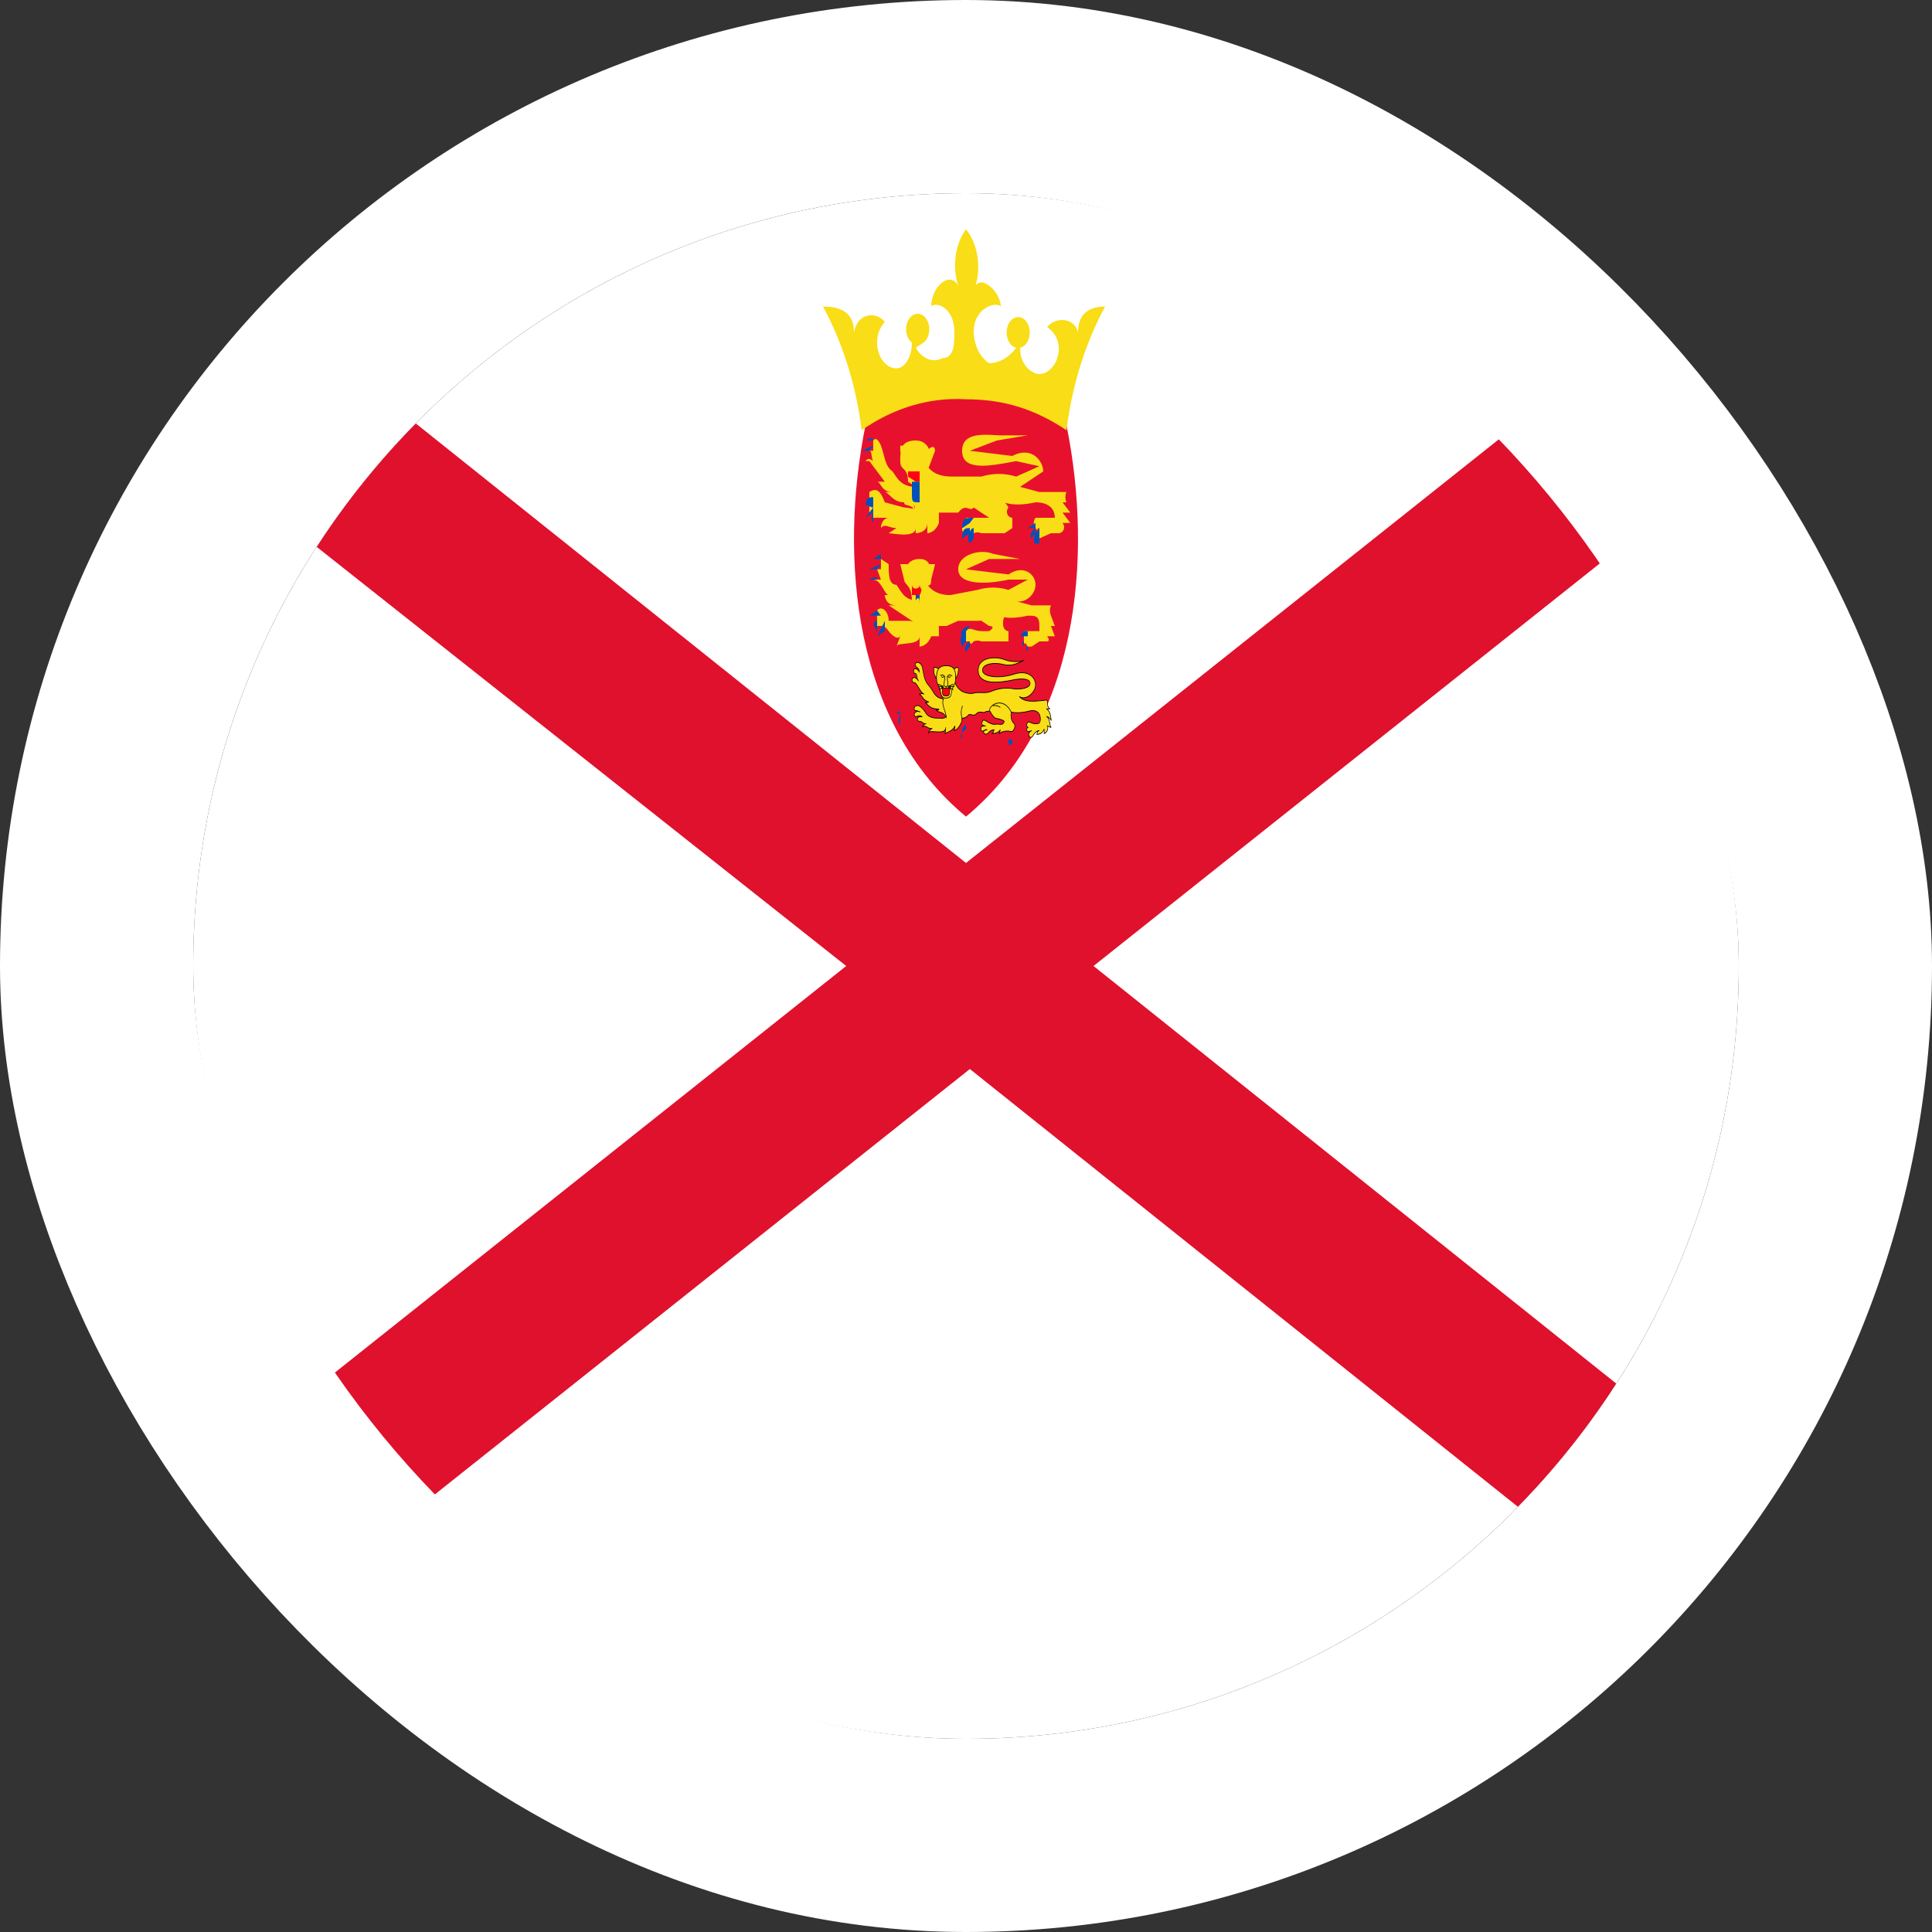 <svg width="40" height="40" viewBox="0 0 40 40" fill="none" xmlns="http://www.w3.org/2000/svg">
<rect x="0" y="0" width="40" height="40" fill="#333333" stroke="none"/>
<g clip-path="url(#clip0_90_25282)">
<path d="M4 4H36V36H4V4Z" fill="white"/>
<path fill-rule="evenodd" clip-rule="evenodd" d="M0 4V6.133L17.52 20L0.08 33.867V36H2.64L20.08 22.133L37.44 36H40V33.867L22.64 20L40.08 6.133V4H37.44L20 17.867L2.64 4H0.08H0Z" fill="#DF112D"/>
<path d="M22.08 8.8C22.64 11.573 22.32 14.987 20 16.907C17.68 14.987 17.36 11.573 17.92 8.8C18.48 8.16 20.96 7.733 22.08 8.8Z" fill="#E8112D"/>
<path d="M20 8.267C20.8 8.267 21.44 8.48 22.08 8.907C22.195 7.983 22.469 7.106 22.88 6.347C22.48 6.347 22.32 6.56 22.32 6.88C22.24 6.56 21.84 6.56 21.68 6.773C22.16 7.093 21.84 7.84 21.44 7.733C21.2 7.627 21.12 7.413 21.12 7.2C21.179 7.187 21.233 7.144 21.27 7.081C21.307 7.017 21.324 6.938 21.319 6.858C21.314 6.778 21.287 6.703 21.242 6.649C21.198 6.595 21.14 6.564 21.08 6.564C21.02 6.564 20.962 6.595 20.918 6.649C20.873 6.703 20.846 6.778 20.841 6.858C20.836 6.938 20.854 7.017 20.89 7.081C20.927 7.144 20.981 7.187 21.04 7.2C20.892 7.401 20.691 7.516 20.48 7.52C20.388 7.462 20.31 7.372 20.253 7.259C20.197 7.146 20.165 7.015 20.16 6.88C20.16 6.347 20.64 6.24 20.72 6.347C20.72 6.027 20.24 5.6 20.16 6.027C20.243 5.82 20.272 5.582 20.243 5.351C20.214 5.119 20.129 4.907 20 4.747C19.889 4.899 19.814 5.092 19.786 5.301C19.757 5.51 19.776 5.725 19.84 5.92C19.68 5.6 19.28 5.92 19.28 6.347C19.36 6.24 19.76 6.347 19.76 6.88C19.76 7.093 19.76 7.413 19.52 7.413C19.422 7.465 19.314 7.471 19.213 7.433C19.112 7.394 19.023 7.312 18.96 7.2L19.12 7.093C19.166 7.058 19.202 7.004 19.222 6.939C19.242 6.874 19.245 6.801 19.232 6.733C19.218 6.665 19.188 6.605 19.146 6.562C19.104 6.519 19.053 6.496 19 6.496C18.947 6.496 18.896 6.519 18.854 6.562C18.812 6.605 18.782 6.665 18.768 6.733C18.755 6.801 18.758 6.874 18.778 6.939C18.799 7.004 18.834 7.058 18.88 7.093C18.88 7.413 18.72 7.627 18.56 7.627C18.476 7.627 18.394 7.591 18.326 7.526C18.258 7.461 18.207 7.368 18.181 7.262C18.154 7.156 18.153 7.041 18.178 6.934C18.203 6.827 18.253 6.734 18.32 6.667C18.16 6.453 17.76 6.453 17.68 6.88C17.68 6.56 17.52 6.347 17.04 6.347C17.451 7.106 17.725 7.983 17.84 8.907C18.505 8.442 19.25 8.221 20 8.267V8.267Z" fill="#F9DD16"/>
<path d="M21.839 11.04H21.679H21.919C21.999 11.04 22.079 10.933 21.999 10.827H22.159L21.999 10.613H22.159L21.999 10.4H22.079C22.065 10.368 22.058 10.331 22.058 10.293C22.058 10.256 22.065 10.219 22.079 10.187H21.519L21.119 10.08L21.599 9.76C21.599 9.547 21.359 9.227 20.959 9.44L20.079 9.333L20.639 9.12L21.279 9.013H20.719C20.479 9.013 19.919 8.907 19.919 9.333C19.919 9.76 20.479 9.653 21.039 9.547L21.519 9.653L21.039 9.867C20.802 9.794 20.556 9.794 20.319 9.867H19.759C19.599 9.867 19.359 9.867 19.199 9.653C19.199 9.653 18.879 9.867 18.879 10.08V10.4C19.039 10.613 18.879 10.507 18.719 10.507L18.319 10.4C18.239 10.187 18.159 10.08 17.999 10.187V10.4H18.159C18.135 10.381 18.107 10.371 18.079 10.371C18.051 10.371 18.024 10.381 17.999 10.4V10.613H18.239H18.079V10.72H18.399C18.357 10.72 18.316 10.742 18.286 10.783C18.256 10.822 18.239 10.877 18.239 10.933C18.319 10.827 18.399 10.933 18.559 10.933L18.399 11.04C18.479 11.04 18.959 11.147 18.959 10.933V11.04C18.959 11.04 19.199 11.04 19.199 10.827V11.04C19.199 11.04 19.359 11.04 19.439 10.827V10.613H19.839C19.999 10.4 20.079 10.613 20.159 10.507H20.319C20.399 10.507 20.479 10.507 20.559 10.293C20.719 10.4 20.959 10.507 21.439 10.4C21.679 10.4 21.839 10.507 21.839 10.72H21.439C21.439 10.72 21.359 10.827 21.439 10.933C21.519 11.04 21.439 10.933 21.519 10.933C21.519 10.933 21.439 11.04 21.519 11.147L21.759 11.04H21.839ZM18.639 9.227V9.333L18.719 9.547L18.799 9.227H18.639Z" fill="#F9DD16"/>
<path d="M19.199 9.333C19.279 9.227 19.359 9.227 19.359 9.333L19.279 9.547L19.199 9.227V9.333Z" fill="#F9DD16"/>
<path d="M18.959 9.12C19.199 9.12 19.279 9.333 19.279 9.547L19.119 9.973L18.959 10.08L18.799 9.973C18.799 9.653 18.639 9.76 18.639 9.547C18.639 9.333 18.639 9.12 18.959 9.12V9.12Z" fill="#F9DD16"/>
<path d="M18.319 9.973H18.159C18.239 9.973 18.239 10.187 18.479 10.187H18.319C18.399 10.187 18.479 10.4 18.719 10.4C18.799 10.4 18.719 10.4 18.719 10.4C18.719 10.507 18.879 10.4 18.959 10.613C18.959 10.507 18.799 10.293 18.959 10.08C18.639 10.08 18.559 9.867 18.479 9.76C18.319 9.653 18.319 9.44 18.239 9.227C18.239 9.227 18.159 9.013 18.079 9.12V9.333H17.999C18.079 9.333 17.999 9.547 18.159 9.653C18.079 9.547 17.999 9.44 17.919 9.547H17.999L18.319 9.973V9.973ZM20.399 11.04H20.799L20.959 10.933V10.72C20.879 10.72 20.799 10.613 20.879 10.507C20.639 10.08 20.159 10.293 20.159 10.507L20.479 10.72H20.559H19.999L20.079 10.827L19.919 10.933C19.919 11.147 20.079 10.933 20.079 10.933V11.04C20.079 11.04 20.079 11.147 20.159 11.04C20.211 11.016 20.267 11.016 20.319 11.04H20.399Z" fill="#F9DD16"/>
<path d="M18.96 9.973H19.04V9.76H18.8V9.867L18.96 9.973V9.973Z" fill="#FF0016"/>
<path d="M18.079 9.12C18.079 9.013 17.919 9.12 17.919 9.12H18.079ZM18.079 9.227L17.84 9.333H18L18.079 9.227ZM18.079 9.547H17.84H18H18.079ZM18.079 10.293C18 10.293 17.919 10.293 17.919 10.507C17.919 10.4 18 10.507 18.079 10.507V10.293ZM18.079 10.507L17.919 10.72L18.079 10.613V10.4V10.507ZM18.079 10.613C18.079 10.613 18 10.72 18.079 10.827V10.507V10.613ZM20.079 10.933C20 10.933 19.919 10.933 19.919 11.147L20.079 11.04V10.933V10.933ZM20.16 10.933C20.079 10.933 20 11.147 20.079 11.253L20.16 11.147V11.04V10.933ZM20.16 10.72C20 10.72 19.919 10.72 19.919 10.933L20.079 10.827L20.16 10.72ZM21.439 10.933C21.439 10.933 21.279 11.04 21.36 11.147L21.439 11.04V10.933V10.933ZM21.439 10.827L21.279 10.933H21.439V10.613V10.827ZM21.439 11.04C21.439 11.04 21.36 11.253 21.439 11.253H21.52V10.933L21.439 11.04ZM19.04 9.973V10.4C18.88 10.4 18.88 10.4 18.88 10.187V9.973H18.959H19.04Z" fill="#0051BA"/>
<path d="M21.519 13.28H21.679C21.679 13.28 21.759 13.28 21.679 13.173H21.839L21.759 12.96H21.839L21.759 12.747C21.745 12.714 21.738 12.677 21.738 12.64C21.738 12.603 21.745 12.566 21.759 12.533H21.359L20.959 12.427C21.199 12.533 21.439 12.32 21.439 12.107C21.439 11.893 21.199 11.68 20.879 11.893L19.999 11.787L20.479 11.573H21.119L20.559 11.467C20.319 11.36 19.839 11.467 19.839 11.787C19.839 12.107 20.399 12.107 20.879 12H21.279L20.879 12.213C20.669 12.149 20.45 12.149 20.239 12.213L19.679 12.32C19.599 12.32 19.359 12.32 19.199 12.107L18.879 12.427L18.959 12.853C19.039 12.96 18.959 12.853 18.799 12.853H18.399C18.399 12.64 18.239 12.533 18.159 12.64V12.747H18.319C18.295 12.728 18.267 12.718 18.239 12.718C18.211 12.718 18.184 12.728 18.159 12.747V12.96H18.319H18.239C18.399 12.96 18.399 13.173 18.479 13.067C18.453 13.058 18.425 13.058 18.399 13.067C18.399 13.067 18.559 13.28 18.639 13.173L18.559 13.387C18.559 13.28 19.039 13.387 19.039 13.173V13.387C19.039 13.387 19.199 13.387 19.279 13.173H19.439V12.96H19.599L19.839 12.853H20.239C20.319 12.853 20.399 12.853 20.479 12.64C20.639 12.747 20.799 12.853 21.279 12.747C21.439 12.747 21.519 12.747 21.519 12.96V13.067H21.199V13.28C21.199 13.387 21.279 13.28 21.359 13.28C21.279 13.28 21.199 13.28 21.279 13.387H21.359L21.519 13.28V13.28ZM18.799 11.68H18.639L18.719 12L18.799 11.68V11.68Z" fill="#F9DD16"/>
<path d="M19.2 11.68H19.36L19.279 12L19.2 11.68Z" fill="#F9DD16"/>
<path d="M19.039 11.573C19.279 11.573 19.279 11.787 19.279 12C19.279 12.213 19.199 12 19.119 12.32L18.959 12.427H18.879C18.879 12.107 18.719 12.107 18.719 12C18.719 11.893 18.719 11.573 19.039 11.573V11.573Z" fill="#F9DD16"/>
<path d="M18.399 12.32H18.319C18.319 12.32 18.319 12.533 18.559 12.533H18.399L18.719 12.747C18.879 12.747 18.719 12.747 18.719 12.747L19.039 12.96C19.039 12.747 18.879 12.64 18.959 12.427C18.719 12.427 18.639 12.213 18.559 12.107C18.399 12.107 18.399 11.893 18.399 11.68L18.239 11.573C18.239 11.573 18.159 11.573 18.239 11.573V11.787H18.159L18.239 12H18.079C18.239 12 18.319 12.32 18.399 12.32V12.32ZM20.319 13.28H20.239H20.879V13.067C20.799 13.067 20.719 12.96 20.799 12.747C20.559 12.427 20.159 12.64 20.159 12.747L20.479 12.96C20.479 12.96 20.639 12.96 20.479 13.067H20.319C20.159 13.067 20.079 12.96 19.999 13.067V13.28H20.079C20.079 13.28 20.079 13.387 20.159 13.28C20.211 13.256 20.267 13.256 20.319 13.28V13.28Z" fill="#F9DD16"/>
<path d="M19.04 12.427V12.32C19.04 12.32 19.12 12.213 19.04 12.107C19.12 12.213 19.04 12.213 19.04 12.107C19.04 12.213 18.88 12.213 18.88 12.107V12.32H19.04V12.427Z" fill="#FF0016"/>
<path d="M18.96 12.213L18.8 12.107ZM18.96 12.107H18.8ZM18.96 12.107L18.8 12.213ZM19.04 12.213L19.2 12.107ZM19.04 12.107H19.2ZM19.04 12.107L19.2 12.213Z" fill="black"/>
<path d="M18.239 11.467L18.079 11.573H18.239V11.467ZM18.239 11.68L18 11.787H18.16L18.239 11.68ZM18.16 12C18.16 11.893 18 12 18 12H18.16ZM18.16 12.64L18 12.747H18.239L18.16 12.64ZM18.16 12.853C18.16 12.853 18 12.853 18.16 13.067V12.853ZM18.32 12.853L18.16 13.173L18.32 13.067V12.96V12.853ZM19.919 13.173C19.919 13.173 19.84 13.173 19.919 13.387L20 13.28V13.173H19.919ZM20.079 13.28C20.079 13.28 19.919 13.387 20 13.493L20.079 13.387V13.28ZM20.079 12.96C20 12.96 19.84 13.067 19.919 13.173H20V13.067L20.079 12.96ZM21.2 13.28C21.2 13.28 21.119 13.28 21.2 13.387V13.173V13.28ZM21.2 13.067L21.119 13.173H21.279V13.067H21.2ZM21.279 13.387C21.279 13.387 21.2 13.387 21.279 13.493V13.387ZM19.04 12.32V12.747V12.533C19.04 12.427 19.04 12.32 18.959 12.427V12.32H19.04Z" fill="#0051BA"/>
<path d="M21.518 15.125C21.473 15.125 21.473 15.205 21.462 15.205C21.551 15.205 21.596 15.157 21.619 15.093V15.189C21.686 15.157 21.708 15.077 21.686 15.029L21.764 15.061C21.719 15.013 21.753 14.901 21.675 14.837C21.697 14.837 21.742 14.869 21.764 14.917C21.753 14.805 21.742 14.741 21.675 14.677H21.731C21.716 14.663 21.704 14.644 21.696 14.622C21.688 14.599 21.685 14.574 21.686 14.549C21.686 14.485 21.663 14.485 21.619 14.501L21.417 14.517C21.305 14.517 21.193 14.517 21.103 14.421C21.249 14.517 21.439 14.325 21.439 14.181C21.439 14.021 21.283 13.861 20.991 13.957C20.7 14.053 20.342 14.021 20.342 13.877C20.342 13.733 20.599 13.717 20.734 13.749C20.868 13.781 20.958 13.797 21.204 13.669C21.148 13.701 20.947 13.717 20.79 13.653C20.633 13.589 20.252 13.589 20.252 13.877C20.252 14.181 20.655 14.149 21.014 14.069C21.215 14.037 21.327 14.069 21.327 14.149C21.327 14.245 21.137 14.277 20.991 14.261C20.838 14.232 20.681 14.248 20.532 14.309C20.387 14.373 20.286 14.309 20.129 14.357C20.051 14.357 19.86 14.357 19.771 14.133C19.715 14.197 19.547 14.309 19.513 14.437C19.479 14.533 19.513 14.645 19.558 14.757C19.625 14.885 19.524 14.869 19.446 14.869C19.356 14.869 19.222 14.869 19.155 14.741C19.087 14.645 19.009 14.565 18.942 14.629C18.908 14.677 18.942 14.725 18.964 14.709L19.054 14.741C19.036 14.73 19.016 14.725 18.996 14.728C18.977 14.731 18.958 14.741 18.942 14.757C18.908 14.789 18.942 14.853 18.975 14.837C18.998 14.821 19.054 14.805 19.087 14.837C19.054 14.837 19.009 14.837 18.998 14.869C18.987 14.901 18.998 14.933 19.031 14.933C19.099 14.933 19.11 14.997 19.177 14.981C19.161 14.983 19.146 14.989 19.133 15C19.119 15.011 19.107 15.027 19.099 15.045C19.166 14.997 19.222 15.109 19.3 15.077C19.278 15.093 19.222 15.141 19.222 15.173C19.267 15.093 19.58 15.237 19.58 15.061L19.569 15.189C19.603 15.157 19.726 15.141 19.771 15.029C19.771 15.061 19.771 15.109 19.748 15.125C19.782 15.125 19.838 15.093 19.894 14.981C19.916 14.933 19.916 14.901 19.916 14.869C19.972 14.869 20.006 14.853 20.051 14.805C20.095 14.757 20.14 14.853 20.219 14.773C20.286 14.709 20.353 14.773 20.398 14.741C20.431 14.709 20.487 14.741 20.532 14.709C20.577 14.677 20.644 14.725 20.711 14.645C20.823 14.709 20.969 14.805 21.294 14.725C21.473 14.677 21.54 14.773 21.54 14.885C21.54 14.981 21.495 14.981 21.473 14.981C21.361 14.997 21.327 14.933 21.283 14.949C21.26 14.965 21.238 15.029 21.283 15.061C21.249 15.077 21.249 15.125 21.271 15.141C21.294 15.157 21.327 15.141 21.361 15.125C21.316 15.141 21.283 15.189 21.305 15.237C21.316 15.269 21.35 15.285 21.383 15.237C21.417 15.173 21.473 15.125 21.518 15.125V15.125ZM19.435 13.845C19.345 13.797 19.323 13.797 19.334 13.909C19.334 13.957 19.367 14.021 19.39 14.053C19.39 14.005 19.401 13.893 19.435 13.861V13.845Z" fill="#F9DD16"/>
<path fill-rule="evenodd" clip-rule="evenodd" d="M20.461 13.626C20.577 13.598 20.712 13.614 20.791 13.646C20.869 13.678 20.958 13.69 21.035 13.69C21.073 13.69 21.108 13.687 21.137 13.682C21.162 13.677 21.183 13.672 21.196 13.665C21.198 13.664 21.2 13.663 21.202 13.662L21.206 13.676C21.204 13.678 21.202 13.679 21.2 13.68C21.08 13.742 20.997 13.769 20.927 13.777C20.857 13.785 20.8 13.773 20.733 13.757C20.666 13.741 20.569 13.737 20.488 13.755C20.448 13.764 20.413 13.778 20.387 13.799C20.362 13.819 20.348 13.845 20.348 13.877C20.348 13.908 20.367 13.935 20.405 13.957C20.442 13.978 20.495 13.993 20.558 14C20.683 14.014 20.845 13.998 20.99 13.95C21.137 13.902 21.25 13.917 21.327 13.966C21.404 14.015 21.445 14.098 21.445 14.181C21.445 14.22 21.433 14.26 21.412 14.298C21.391 14.335 21.363 14.37 21.329 14.398C21.275 14.443 21.207 14.467 21.144 14.448C21.224 14.509 21.32 14.51 21.417 14.51L21.618 14.494C21.629 14.49 21.639 14.487 21.647 14.485C21.656 14.484 21.664 14.485 21.671 14.488C21.686 14.496 21.692 14.517 21.692 14.549V14.55C21.691 14.574 21.694 14.597 21.701 14.619C21.709 14.64 21.72 14.658 21.734 14.671L21.749 14.685H21.692C21.718 14.713 21.735 14.742 21.746 14.776C21.759 14.815 21.764 14.86 21.77 14.916L21.759 14.921C21.749 14.899 21.733 14.879 21.716 14.866C21.711 14.861 21.706 14.858 21.701 14.855C21.724 14.885 21.732 14.92 21.738 14.954C21.739 14.96 21.74 14.967 21.741 14.973C21.743 14.987 21.745 15 21.748 15.013C21.752 15.03 21.758 15.045 21.768 15.055L21.762 15.069L21.697 15.042C21.71 15.095 21.683 15.167 21.62 15.197L21.613 15.2V15.123C21.602 15.145 21.587 15.165 21.568 15.18C21.542 15.201 21.507 15.213 21.462 15.213V15.198C21.461 15.198 21.46 15.198 21.46 15.198C21.46 15.198 21.461 15.198 21.461 15.197C21.462 15.196 21.462 15.194 21.464 15.19C21.464 15.188 21.465 15.185 21.466 15.182C21.467 15.176 21.47 15.169 21.472 15.162C21.474 15.156 21.477 15.149 21.48 15.143C21.47 15.148 21.46 15.155 21.45 15.164C21.426 15.183 21.404 15.211 21.388 15.242L21.388 15.242L21.388 15.243C21.37 15.268 21.351 15.277 21.335 15.275C21.319 15.273 21.306 15.259 21.3 15.241C21.294 15.228 21.291 15.214 21.292 15.201C21.293 15.188 21.297 15.176 21.303 15.165C21.305 15.161 21.308 15.157 21.31 15.154C21.296 15.157 21.281 15.157 21.269 15.148C21.255 15.139 21.249 15.119 21.25 15.1C21.252 15.085 21.258 15.07 21.271 15.06C21.264 15.053 21.259 15.045 21.255 15.036C21.251 15.024 21.25 15.01 21.252 14.998C21.255 14.974 21.267 14.952 21.28 14.943L21.28 14.942L21.281 14.942C21.294 14.937 21.305 14.939 21.317 14.942C21.325 14.945 21.334 14.949 21.343 14.953C21.346 14.954 21.35 14.956 21.354 14.958C21.382 14.97 21.417 14.982 21.472 14.974L21.473 14.974C21.484 14.974 21.5 14.973 21.512 14.963C21.524 14.953 21.534 14.932 21.534 14.885C21.534 14.832 21.518 14.782 21.481 14.752C21.444 14.721 21.384 14.709 21.295 14.733L21.295 14.733C21.132 14.773 21.014 14.769 20.922 14.747C20.838 14.727 20.776 14.691 20.724 14.661C20.72 14.659 20.716 14.656 20.712 14.654C20.678 14.693 20.644 14.701 20.614 14.703C20.607 14.704 20.6 14.704 20.593 14.704L20.591 14.704C20.584 14.704 20.577 14.704 20.57 14.705C20.557 14.706 20.545 14.709 20.535 14.716C20.511 14.733 20.485 14.733 20.461 14.733H20.461C20.436 14.733 20.416 14.733 20.401 14.748L20.401 14.748L20.401 14.748C20.388 14.757 20.374 14.759 20.36 14.759C20.351 14.758 20.34 14.757 20.33 14.755C20.326 14.754 20.321 14.754 20.316 14.753C20.286 14.749 20.254 14.749 20.222 14.78C20.202 14.8 20.183 14.81 20.166 14.813C20.149 14.816 20.134 14.813 20.121 14.809C20.117 14.808 20.113 14.807 20.11 14.806C20.101 14.802 20.093 14.8 20.084 14.799C20.074 14.798 20.064 14.801 20.054 14.811C20.032 14.836 20.011 14.852 19.989 14.863C19.969 14.872 19.948 14.877 19.922 14.877C19.922 14.891 19.922 14.905 19.919 14.921C19.916 14.94 19.91 14.961 19.899 14.985L19.899 14.986C19.842 15.099 19.784 15.133 19.748 15.133L19.745 15.118C19.754 15.112 19.759 15.099 19.762 15.082C19.763 15.074 19.764 15.065 19.764 15.057C19.74 15.101 19.703 15.127 19.668 15.146C19.651 15.155 19.635 15.163 19.621 15.169C19.617 15.171 19.614 15.172 19.61 15.174C19.593 15.182 19.58 15.188 19.572 15.196L19.562 15.206L19.569 15.121C19.56 15.134 19.547 15.143 19.532 15.149C19.501 15.162 19.459 15.163 19.418 15.161C19.402 15.16 19.386 15.159 19.37 15.158C19.344 15.156 19.319 15.154 19.297 15.155C19.279 15.155 19.264 15.156 19.251 15.16C19.239 15.164 19.231 15.17 19.226 15.178L19.216 15.197V15.173C19.216 15.163 19.221 15.152 19.226 15.142C19.232 15.132 19.24 15.123 19.249 15.113C19.256 15.105 19.265 15.098 19.272 15.091C19.244 15.091 19.219 15.077 19.196 15.064C19.195 15.064 19.194 15.063 19.193 15.062C19.16 15.044 19.132 15.03 19.101 15.052L19.082 15.066L19.094 15.041C19.103 15.022 19.115 15.005 19.129 14.993C19.131 14.992 19.134 14.99 19.136 14.989C19.135 14.989 19.135 14.988 19.134 14.988C19.122 14.984 19.111 14.977 19.101 14.97C19.1 14.969 19.099 14.968 19.097 14.967C19.079 14.954 19.061 14.941 19.031 14.941C19.013 14.941 19 14.932 18.993 14.917C18.986 14.903 18.986 14.884 18.992 14.866C18.999 14.846 19.016 14.838 19.033 14.834C19.042 14.832 19.052 14.831 19.061 14.83C19.05 14.827 19.039 14.826 19.028 14.827C19.007 14.829 18.988 14.837 18.978 14.844L18.978 14.844L18.977 14.845C18.957 14.854 18.938 14.84 18.928 14.819C18.924 14.809 18.921 14.797 18.922 14.784C18.924 14.772 18.929 14.76 18.938 14.751C18.951 14.738 18.966 14.729 18.981 14.723L18.965 14.717C18.951 14.726 18.935 14.715 18.927 14.697C18.919 14.678 18.919 14.65 18.938 14.624L18.938 14.623L18.938 14.623C18.974 14.589 19.013 14.594 19.051 14.618C19.088 14.643 19.125 14.688 19.159 14.736L19.159 14.736L19.159 14.737C19.192 14.799 19.241 14.83 19.293 14.846C19.346 14.862 19.401 14.862 19.446 14.862C19.454 14.862 19.462 14.862 19.47 14.862C19.482 14.862 19.494 14.862 19.506 14.862C19.525 14.862 19.542 14.86 19.555 14.854C19.567 14.848 19.573 14.84 19.574 14.828C19.575 14.815 19.57 14.793 19.553 14.762L19.553 14.761C19.53 14.705 19.51 14.648 19.5 14.593C19.49 14.538 19.49 14.484 19.508 14.434C19.516 14.401 19.534 14.369 19.555 14.339C19.577 14.309 19.603 14.281 19.63 14.255C19.654 14.232 19.678 14.21 19.701 14.19C19.703 14.188 19.706 14.186 19.708 14.183C19.732 14.162 19.753 14.143 19.767 14.127L19.772 14.121L19.776 14.13C19.863 14.348 20.049 14.35 20.128 14.35C20.202 14.327 20.264 14.329 20.323 14.331C20.327 14.331 20.331 14.332 20.335 14.332C20.398 14.334 20.459 14.334 20.53 14.302L20.53 14.302C20.68 14.24 20.837 14.224 20.992 14.254C21.064 14.262 21.148 14.258 21.213 14.24C21.245 14.231 21.273 14.219 21.292 14.203C21.312 14.187 21.322 14.169 21.322 14.149C21.322 14.132 21.316 14.117 21.303 14.105C21.291 14.092 21.271 14.082 21.245 14.075C21.193 14.061 21.115 14.061 21.015 14.077C20.835 14.117 20.644 14.145 20.498 14.125C20.425 14.115 20.362 14.093 20.318 14.053C20.273 14.014 20.246 13.956 20.246 13.877C20.246 13.803 20.271 13.746 20.311 13.706C20.35 13.665 20.403 13.64 20.461 13.626ZM19.014 14.735L19.052 14.749L19.056 14.734C19.043 14.726 19.029 14.721 19.015 14.72L18.963 14.701L18.961 14.703C18.954 14.708 18.943 14.703 18.937 14.689C18.931 14.677 18.931 14.657 18.946 14.635C18.977 14.606 19.011 14.609 19.046 14.632C19.081 14.656 19.117 14.698 19.15 14.746C19.185 14.812 19.237 14.845 19.291 14.861C19.344 14.877 19.401 14.877 19.445 14.877H19.446C19.453 14.877 19.461 14.877 19.469 14.877C19.482 14.878 19.494 14.878 19.506 14.878C19.525 14.877 19.544 14.875 19.558 14.869C19.573 14.862 19.584 14.85 19.585 14.83C19.587 14.81 19.579 14.785 19.563 14.753C19.54 14.698 19.521 14.642 19.512 14.589C19.502 14.537 19.502 14.486 19.518 14.441L19.518 14.44C19.526 14.409 19.543 14.379 19.564 14.35C19.585 14.321 19.61 14.293 19.637 14.268C19.661 14.244 19.685 14.223 19.707 14.203C19.71 14.201 19.712 14.198 19.715 14.196C19.736 14.177 19.755 14.16 19.769 14.145C19.861 14.365 20.051 14.365 20.128 14.365H20.13L20.13 14.365C20.203 14.343 20.263 14.345 20.323 14.347C20.327 14.347 20.331 14.347 20.335 14.347C20.398 14.349 20.46 14.349 20.534 14.317C20.682 14.256 20.838 14.24 20.991 14.269L20.991 14.269C21.064 14.277 21.149 14.273 21.215 14.255C21.248 14.246 21.277 14.233 21.298 14.216C21.319 14.199 21.333 14.177 21.333 14.149C21.333 14.127 21.325 14.107 21.31 14.092C21.296 14.078 21.274 14.067 21.247 14.06C21.193 14.046 21.114 14.046 21.013 14.062L21.013 14.062C20.834 14.102 20.644 14.13 20.499 14.11C20.427 14.1 20.366 14.078 20.324 14.04C20.282 14.003 20.258 13.951 20.258 13.877C20.258 13.808 20.281 13.756 20.318 13.718C20.355 13.68 20.406 13.655 20.463 13.641C20.577 13.613 20.711 13.629 20.788 13.661C20.867 13.693 20.957 13.705 21.035 13.705C21.069 13.705 21.1 13.703 21.127 13.699C21.044 13.737 20.981 13.755 20.927 13.762C20.857 13.77 20.802 13.758 20.735 13.742C20.667 13.726 20.568 13.722 20.486 13.74C20.445 13.749 20.408 13.764 20.381 13.786C20.354 13.807 20.336 13.838 20.336 13.877C20.336 13.918 20.361 13.949 20.4 13.971C20.439 13.993 20.494 14.008 20.557 14.015C20.683 14.029 20.847 14.013 20.993 13.965C21.137 13.917 21.248 13.933 21.322 13.98C21.396 14.027 21.434 14.105 21.434 14.181C21.434 14.215 21.422 14.253 21.403 14.289C21.383 14.324 21.355 14.358 21.323 14.385C21.258 14.438 21.176 14.461 21.106 14.414L21.1 14.427C21.191 14.525 21.305 14.525 21.416 14.525H21.417L21.619 14.509L21.62 14.509C21.631 14.505 21.641 14.502 21.649 14.501C21.657 14.5 21.663 14.5 21.667 14.502C21.674 14.507 21.68 14.518 21.68 14.549C21.679 14.575 21.683 14.602 21.691 14.625C21.697 14.642 21.705 14.657 21.715 14.67H21.657L21.671 14.684C21.704 14.715 21.723 14.746 21.735 14.783C21.745 14.813 21.751 14.847 21.755 14.889C21.745 14.875 21.734 14.862 21.722 14.853C21.705 14.838 21.687 14.83 21.675 14.83H21.654L21.672 14.844C21.709 14.874 21.719 14.916 21.726 14.957C21.727 14.963 21.728 14.969 21.729 14.975C21.731 14.99 21.734 15.004 21.737 15.017C21.739 15.027 21.742 15.037 21.746 15.046L21.673 15.016L21.681 15.033C21.7 15.074 21.683 15.145 21.624 15.178V15.093L21.613 15.09C21.602 15.121 21.587 15.148 21.562 15.167C21.541 15.184 21.512 15.195 21.474 15.197C21.474 15.197 21.474 15.196 21.474 15.196C21.475 15.193 21.476 15.19 21.477 15.187C21.479 15.181 21.48 15.175 21.482 15.169C21.489 15.149 21.499 15.133 21.518 15.133V15.118C21.494 15.118 21.468 15.13 21.443 15.151C21.419 15.171 21.396 15.2 21.379 15.232C21.363 15.255 21.348 15.261 21.336 15.26C21.325 15.258 21.315 15.248 21.31 15.234L21.31 15.233C21.305 15.223 21.303 15.212 21.304 15.203C21.304 15.193 21.307 15.183 21.312 15.174C21.32 15.161 21.331 15.149 21.346 15.141C21.351 15.138 21.357 15.135 21.363 15.133L21.363 15.133L21.36 15.118C21.353 15.12 21.347 15.123 21.341 15.126C21.331 15.131 21.32 15.135 21.311 15.138C21.296 15.142 21.284 15.141 21.274 15.134C21.265 15.128 21.261 15.115 21.262 15.102C21.263 15.089 21.27 15.076 21.285 15.069L21.297 15.063L21.285 15.055C21.275 15.047 21.269 15.038 21.266 15.029C21.262 15.02 21.262 15.01 21.263 15.001C21.266 14.981 21.275 14.964 21.285 14.957C21.294 14.953 21.304 14.954 21.314 14.957C21.322 14.96 21.329 14.963 21.338 14.967C21.342 14.969 21.346 14.971 21.351 14.973C21.379 14.985 21.416 14.997 21.473 14.989H21.473C21.484 14.989 21.503 14.989 21.518 14.976C21.534 14.962 21.546 14.935 21.546 14.885C21.546 14.827 21.528 14.772 21.487 14.739C21.446 14.705 21.383 14.694 21.293 14.718C21.131 14.758 21.014 14.754 20.924 14.732C20.841 14.712 20.781 14.677 20.728 14.647C20.723 14.644 20.718 14.641 20.714 14.638L20.71 14.636L20.707 14.64C20.675 14.678 20.643 14.686 20.613 14.688C20.606 14.688 20.599 14.688 20.593 14.688L20.591 14.688C20.583 14.689 20.576 14.689 20.569 14.689C20.555 14.691 20.542 14.694 20.529 14.703C20.509 14.717 20.485 14.718 20.461 14.718L20.46 14.718C20.437 14.718 20.413 14.718 20.395 14.735C20.385 14.742 20.373 14.744 20.36 14.743C20.352 14.743 20.342 14.741 20.332 14.74C20.327 14.739 20.322 14.738 20.317 14.738C20.286 14.734 20.25 14.733 20.215 14.767L20.215 14.767C20.196 14.787 20.18 14.795 20.165 14.798C20.15 14.8 20.136 14.798 20.123 14.794C20.12 14.793 20.117 14.792 20.114 14.791C20.104 14.788 20.094 14.784 20.085 14.784C20.072 14.783 20.059 14.786 20.047 14.799C20.025 14.823 20.006 14.838 19.986 14.848C19.965 14.858 19.944 14.862 19.916 14.862H19.91V14.869C19.91 14.885 19.91 14.901 19.908 14.918C19.905 14.935 19.9 14.954 19.889 14.977C19.842 15.07 19.797 15.106 19.765 15.115C19.769 15.106 19.772 15.095 19.773 15.085C19.776 15.066 19.776 15.046 19.776 15.03V15.029L19.765 15.026C19.744 15.079 19.704 15.11 19.663 15.132C19.647 15.141 19.631 15.148 19.617 15.155C19.613 15.156 19.61 15.158 19.607 15.159C19.595 15.165 19.584 15.169 19.576 15.175L19.584 15.085C19.585 15.078 19.586 15.07 19.586 15.061L19.574 15.06L19.573 15.082C19.57 15.093 19.567 15.101 19.562 15.108C19.555 15.12 19.543 15.129 19.529 15.134C19.5 15.146 19.46 15.148 19.418 15.146C19.403 15.145 19.387 15.144 19.372 15.143C19.345 15.141 19.319 15.139 19.297 15.139C19.279 15.139 19.262 15.141 19.249 15.145C19.244 15.147 19.24 15.148 19.236 15.15C19.241 15.142 19.248 15.134 19.256 15.125C19.273 15.108 19.292 15.092 19.303 15.084L19.299 15.07C19.262 15.085 19.232 15.067 19.2 15.05C19.199 15.049 19.198 15.049 19.197 15.048C19.171 15.034 19.144 15.019 19.116 15.028C19.122 15.02 19.128 15.013 19.136 15.007C19.145 14.999 19.155 14.994 19.165 14.991C19.169 14.991 19.173 14.99 19.178 14.989L19.177 14.974C19.172 14.974 19.168 14.975 19.163 14.976C19.153 14.977 19.144 14.976 19.137 14.973C19.126 14.97 19.117 14.963 19.107 14.957C19.105 14.956 19.104 14.954 19.103 14.954C19.084 14.94 19.064 14.926 19.031 14.926C19.016 14.926 19.007 14.918 19.003 14.909C18.998 14.9 18.998 14.887 19.003 14.873C19.007 14.86 19.019 14.853 19.035 14.849C19.051 14.845 19.07 14.845 19.087 14.845H19.105L19.091 14.831C19.072 14.814 19.048 14.81 19.027 14.812C19.005 14.814 18.985 14.822 18.973 14.83C18.96 14.836 18.946 14.827 18.938 14.811C18.935 14.803 18.933 14.795 18.934 14.787C18.935 14.779 18.938 14.771 18.945 14.764L18.945 14.764C18.96 14.748 18.978 14.738 18.997 14.736C19.002 14.735 19.008 14.735 19.014 14.735ZM21.46 15.198C21.46 15.198 21.46 15.198 21.46 15.198ZM19.381 13.812C19.396 13.817 19.414 13.826 19.437 13.838L19.44 13.84V13.865L19.438 13.868C19.431 13.875 19.424 13.886 19.419 13.902C19.413 13.917 19.409 13.934 19.405 13.953C19.398 13.991 19.396 14.03 19.396 14.053V14.073L19.386 14.059C19.374 14.042 19.36 14.018 19.348 13.991C19.337 13.965 19.328 13.936 19.328 13.91C19.325 13.882 19.324 13.86 19.326 13.844C19.329 13.828 19.334 13.816 19.344 13.81C19.354 13.805 19.366 13.807 19.381 13.812ZM19.338 13.847C19.336 13.86 19.337 13.88 19.34 13.908L19.34 13.909V13.909C19.34 13.931 19.347 13.958 19.358 13.983C19.366 14.002 19.376 14.019 19.384 14.034C19.386 14.01 19.389 13.979 19.394 13.95C19.398 13.93 19.402 13.911 19.408 13.895C19.414 13.88 19.42 13.867 19.429 13.857V13.851C19.408 13.84 19.391 13.831 19.378 13.827C19.364 13.822 19.354 13.822 19.349 13.825C19.343 13.827 19.34 13.833 19.338 13.847Z" fill="black"/>
<path d="M19.737 13.861C19.827 13.797 19.86 13.797 19.838 13.909C19.838 13.957 19.804 14.021 19.782 14.053C19.782 14.005 19.782 13.893 19.737 13.861Z" fill="#F9DD16"/>
<path fill-rule="evenodd" clip-rule="evenodd" d="M19.748 13.862C19.767 13.882 19.777 13.916 19.782 13.95C19.786 13.979 19.787 14.009 19.787 14.033C19.796 14.019 19.805 14.002 19.813 13.983C19.824 13.958 19.832 13.931 19.832 13.909V13.908L19.832 13.907C19.837 13.88 19.839 13.86 19.838 13.847C19.837 13.84 19.836 13.836 19.834 13.833C19.833 13.83 19.831 13.828 19.828 13.827C19.821 13.824 19.811 13.826 19.795 13.833C19.782 13.839 19.767 13.849 19.748 13.862ZM19.843 13.91C19.849 13.883 19.851 13.861 19.849 13.845C19.849 13.836 19.847 13.829 19.844 13.823C19.84 13.818 19.836 13.814 19.831 13.812C19.82 13.808 19.807 13.812 19.791 13.819C19.776 13.826 19.756 13.838 19.734 13.854L19.724 13.861L19.734 13.868C19.754 13.882 19.765 13.915 19.77 13.953C19.776 13.99 19.776 14.029 19.776 14.053V14.073L19.786 14.059C19.797 14.042 19.811 14.018 19.823 13.991C19.834 13.965 19.843 13.936 19.843 13.91Z" fill="black"/>
<path d="M19.591 13.781C19.771 13.781 19.793 13.909 19.782 14.053C19.782 14.213 19.726 14.149 19.692 14.373C19.681 14.437 19.636 14.453 19.58 14.453C19.547 14.453 19.502 14.453 19.479 14.357C19.446 14.149 19.39 14.197 19.39 14.037C19.39 13.909 19.412 13.781 19.591 13.781V13.781Z" fill="#F9DD16"/>
<path fill-rule="evenodd" clip-rule="evenodd" d="M19.428 13.866C19.401 13.912 19.396 13.974 19.396 14.037C19.396 14.077 19.399 14.103 19.405 14.123C19.41 14.143 19.418 14.158 19.427 14.175C19.427 14.176 19.428 14.177 19.428 14.177C19.437 14.194 19.447 14.212 19.456 14.239C19.467 14.267 19.477 14.303 19.485 14.355C19.496 14.402 19.512 14.424 19.528 14.434C19.545 14.445 19.563 14.446 19.58 14.446C19.608 14.446 19.632 14.442 19.651 14.43C19.669 14.419 19.681 14.401 19.687 14.372C19.695 14.315 19.705 14.277 19.715 14.248C19.725 14.219 19.736 14.201 19.745 14.185L19.745 14.184C19.754 14.168 19.762 14.155 19.767 14.137C19.773 14.118 19.776 14.093 19.776 14.053V14.053L19.776 14.053C19.782 13.981 19.779 13.915 19.753 13.868C19.728 13.821 19.68 13.789 19.591 13.789C19.503 13.789 19.454 13.821 19.428 13.866ZM19.419 13.857C19.448 13.806 19.501 13.774 19.591 13.774C19.682 13.774 19.735 13.806 19.763 13.859C19.791 13.911 19.793 13.982 19.788 14.054C19.788 14.094 19.784 14.121 19.778 14.142C19.772 14.163 19.764 14.178 19.755 14.193L19.754 14.194C19.745 14.21 19.735 14.227 19.726 14.255C19.716 14.282 19.706 14.319 19.698 14.375L19.698 14.375L19.698 14.375C19.692 14.41 19.677 14.431 19.655 14.444C19.635 14.457 19.608 14.461 19.58 14.461H19.58C19.563 14.461 19.543 14.461 19.523 14.448C19.503 14.435 19.485 14.409 19.474 14.36L19.474 14.359L19.474 14.359C19.465 14.307 19.456 14.272 19.446 14.245C19.437 14.22 19.427 14.203 19.419 14.186C19.418 14.185 19.418 14.185 19.417 14.184C19.408 14.167 19.4 14.151 19.394 14.128C19.388 14.106 19.384 14.078 19.384 14.037C19.384 13.973 19.39 13.907 19.419 13.857Z" fill="black"/>
<path d="M19.132 14.373C19.088 14.341 19.054 14.373 19.032 14.373C19.099 14.389 19.099 14.501 19.233 14.533C19.2 14.533 19.188 14.565 19.155 14.533C19.211 14.597 19.267 14.677 19.401 14.677C19.48 14.677 19.424 14.725 19.379 14.693C19.424 14.773 19.524 14.709 19.592 14.853C19.592 14.741 19.48 14.581 19.536 14.469C19.345 14.453 19.334 14.309 19.233 14.197C19.144 14.101 19.132 14.005 19.099 13.829C19.088 13.749 19.02 13.701 18.987 13.717C18.953 13.717 18.931 13.765 18.964 13.797C18.987 13.829 19.032 13.829 19.032 13.909C18.998 13.845 18.942 13.829 18.92 13.861C18.908 13.893 18.92 13.941 18.942 13.941C18.998 13.941 18.964 14.037 19.02 14.101C18.964 14.021 18.92 14.005 18.886 14.053C18.875 14.085 18.886 14.133 18.931 14.133C18.987 14.133 19.043 14.325 19.132 14.373V14.373ZM20.588 15.109C20.566 15.109 20.577 15.189 20.532 15.189C20.622 15.189 20.678 15.157 20.712 15.109L20.689 15.189C20.734 15.141 20.857 15.125 20.913 15.141C20.969 15.157 20.98 15.125 21.003 15.077C21.025 15.013 21.003 14.981 20.969 14.949C20.936 14.901 20.924 14.837 20.936 14.741C20.779 14.421 20.488 14.581 20.488 14.709C20.588 14.885 20.6 14.869 20.689 14.885C20.768 14.917 20.824 14.917 20.768 14.981C20.745 15.013 20.656 14.981 20.6 14.997C20.454 14.997 20.376 14.853 20.342 14.933C20.308 14.997 20.342 15.029 20.409 15.029C20.364 15.029 20.297 15.029 20.308 15.093C20.331 15.205 20.398 15.077 20.432 15.109C20.409 15.109 20.364 15.125 20.364 15.157C20.364 15.189 20.42 15.237 20.476 15.157C20.509 15.124 20.548 15.107 20.588 15.109V15.109Z" fill="#F9DD16"/>
<path fill-rule="evenodd" clip-rule="evenodd" d="M19.104 13.828C19.107 13.843 19.11 13.857 19.112 13.871C19.14 14.02 19.156 14.105 19.236 14.191L19.236 14.191C19.262 14.22 19.282 14.25 19.3 14.28C19.304 14.286 19.307 14.291 19.311 14.297C19.325 14.32 19.339 14.343 19.355 14.364C19.393 14.415 19.442 14.454 19.535 14.462L19.546 14.463L19.54 14.474C19.514 14.526 19.526 14.59 19.547 14.658C19.552 14.674 19.557 14.689 19.562 14.704C19.563 14.706 19.563 14.707 19.564 14.709C19.57 14.726 19.575 14.743 19.58 14.759C19.59 14.792 19.597 14.824 19.597 14.853V14.88L19.586 14.857C19.554 14.788 19.514 14.769 19.475 14.757C19.469 14.755 19.463 14.754 19.458 14.752C19.444 14.748 19.431 14.745 19.419 14.739C19.402 14.731 19.386 14.72 19.374 14.698L19.381 14.687C19.391 14.694 19.402 14.697 19.412 14.697C19.422 14.697 19.429 14.694 19.433 14.691C19.433 14.691 19.433 14.691 19.433 14.691C19.431 14.689 19.428 14.688 19.423 14.687C19.418 14.686 19.41 14.685 19.401 14.685C19.333 14.685 19.284 14.665 19.245 14.636C19.213 14.612 19.188 14.583 19.165 14.556C19.16 14.55 19.155 14.545 19.151 14.539L19.158 14.527C19.166 14.535 19.172 14.538 19.177 14.539C19.182 14.54 19.187 14.54 19.192 14.538C19.195 14.537 19.197 14.536 19.2 14.534C19.201 14.534 19.203 14.533 19.204 14.533C19.153 14.514 19.125 14.483 19.103 14.453C19.098 14.447 19.094 14.441 19.09 14.435C19.082 14.425 19.076 14.415 19.068 14.406C19.057 14.394 19.046 14.385 19.03 14.381L19.031 14.366C19.036 14.366 19.041 14.364 19.049 14.361C19.05 14.361 19.051 14.361 19.052 14.36C19.058 14.358 19.065 14.355 19.072 14.354C19.078 14.352 19.085 14.351 19.092 14.351C19.083 14.342 19.075 14.332 19.067 14.321C19.047 14.296 19.03 14.267 19.014 14.24C19.013 14.239 19.013 14.238 19.012 14.237C18.997 14.211 18.983 14.187 18.969 14.17C18.954 14.151 18.942 14.141 18.93 14.141C18.906 14.141 18.89 14.128 18.882 14.109C18.874 14.091 18.874 14.068 18.88 14.05L18.881 14.049L18.881 14.048C18.89 14.035 18.9 14.026 18.911 14.022C18.922 14.018 18.934 14.018 18.946 14.022C18.959 14.026 18.972 14.036 18.986 14.049C18.981 14.034 18.978 14.018 18.976 14.005C18.976 14.003 18.975 14.001 18.975 13.999C18.972 13.983 18.97 13.97 18.965 13.962C18.961 13.954 18.954 13.949 18.942 13.949C18.927 13.949 18.917 13.933 18.912 13.916C18.908 13.898 18.908 13.876 18.914 13.858L18.914 13.857L18.915 13.856C18.928 13.837 18.951 13.834 18.973 13.842C18.99 13.848 19.008 13.863 19.024 13.885C19.022 13.877 19.021 13.871 19.019 13.866C19.015 13.856 19.009 13.848 19.003 13.841C18.997 13.836 18.992 13.832 18.986 13.827C18.984 13.826 18.983 13.825 18.981 13.824C18.974 13.818 18.966 13.812 18.96 13.803C18.951 13.794 18.945 13.784 18.943 13.774C18.941 13.763 18.941 13.752 18.945 13.742C18.951 13.723 18.967 13.71 18.985 13.71C18.995 13.705 19.006 13.706 19.018 13.709C19.03 13.713 19.042 13.72 19.054 13.731C19.077 13.752 19.098 13.785 19.104 13.828ZM19.003 14.089C19.007 14.096 19.011 14.101 19.016 14.107L19.024 14.096C19.02 14.09 19.016 14.084 19.012 14.079C18.997 14.054 18.992 14.026 18.987 14.001C18.987 13.999 18.987 13.997 18.986 13.996C18.984 13.98 18.981 13.964 18.974 13.953C18.967 13.94 18.957 13.934 18.942 13.934C18.934 13.934 18.927 13.925 18.923 13.911C18.92 13.897 18.919 13.88 18.924 13.866C18.933 13.853 18.95 13.849 18.969 13.857C18.989 13.864 19.01 13.883 19.026 13.914L19.037 13.934V13.909C19.037 13.888 19.034 13.872 19.029 13.859C19.024 13.846 19.017 13.837 19.009 13.829C19.004 13.823 18.997 13.818 18.991 13.814C18.99 13.813 18.988 13.812 18.987 13.81C18.98 13.805 18.973 13.799 18.968 13.792L18.968 13.791L18.967 13.791C18.96 13.784 18.956 13.776 18.954 13.769C18.953 13.762 18.953 13.755 18.955 13.749C18.96 13.736 18.971 13.725 18.986 13.725H18.987L18.988 13.725C18.995 13.721 19.005 13.721 19.015 13.724C19.026 13.728 19.037 13.734 19.047 13.744C19.069 13.763 19.087 13.793 19.093 13.831L19.093 13.831C19.096 13.847 19.098 13.861 19.101 13.875C19.129 14.024 19.146 14.114 19.229 14.203C19.254 14.231 19.273 14.26 19.291 14.29C19.295 14.295 19.298 14.301 19.302 14.306C19.316 14.33 19.33 14.354 19.346 14.375C19.385 14.426 19.435 14.466 19.525 14.476C19.502 14.534 19.517 14.601 19.537 14.664C19.542 14.68 19.547 14.695 19.552 14.71C19.552 14.712 19.553 14.714 19.553 14.715C19.559 14.732 19.564 14.749 19.569 14.765C19.575 14.786 19.58 14.806 19.583 14.825C19.551 14.77 19.513 14.753 19.478 14.742C19.471 14.74 19.465 14.738 19.459 14.736C19.446 14.733 19.434 14.73 19.423 14.725C19.415 14.721 19.408 14.717 19.401 14.711C19.405 14.712 19.408 14.712 19.412 14.712C19.423 14.712 19.433 14.709 19.439 14.704C19.442 14.702 19.445 14.698 19.446 14.692C19.446 14.685 19.443 14.68 19.44 14.678C19.436 14.675 19.431 14.673 19.425 14.672C19.419 14.67 19.411 14.67 19.401 14.67C19.334 14.67 19.288 14.65 19.251 14.623C19.224 14.603 19.203 14.579 19.182 14.555C19.187 14.555 19.191 14.554 19.195 14.553C19.199 14.552 19.202 14.55 19.206 14.548C19.214 14.545 19.222 14.541 19.233 14.541L19.234 14.526C19.168 14.51 19.136 14.475 19.111 14.442C19.107 14.436 19.103 14.431 19.099 14.425C19.091 14.414 19.084 14.404 19.076 14.395C19.069 14.387 19.062 14.38 19.054 14.375C19.055 14.375 19.055 14.375 19.055 14.375C19.061 14.373 19.067 14.371 19.074 14.369C19.087 14.366 19.102 14.365 19.118 14.374C19.122 14.376 19.126 14.378 19.13 14.38L19.132 14.373L19.135 14.367C19.131 14.364 19.127 14.361 19.123 14.359C19.106 14.348 19.09 14.33 19.075 14.31C19.056 14.286 19.039 14.258 19.023 14.23C19.022 14.229 19.022 14.228 19.021 14.227C19.006 14.201 18.991 14.177 18.977 14.159C18.962 14.14 18.947 14.126 18.93 14.126C18.91 14.126 18.898 14.115 18.892 14.101C18.886 14.088 18.886 14.071 18.89 14.058C18.898 14.047 18.906 14.04 18.915 14.037C18.923 14.033 18.933 14.033 18.943 14.037C18.96 14.043 18.981 14.06 19.003 14.089ZM20.652 14.55C20.746 14.533 20.86 14.574 20.94 14.737L20.941 14.74L20.941 14.742C20.93 14.837 20.941 14.898 20.973 14.944C20.989 14.959 21.004 14.976 21.012 14.998C21.02 15.021 21.019 15.047 21.008 15.081L21.007 15.081C21.006 15.084 21.005 15.086 21.004 15.089C21 15.098 20.996 15.107 20.991 15.114C20.986 15.124 20.981 15.133 20.974 15.14C20.959 15.153 20.94 15.157 20.912 15.149C20.884 15.141 20.84 15.141 20.797 15.149C20.776 15.153 20.755 15.159 20.737 15.167C20.718 15.175 20.703 15.184 20.692 15.195L20.676 15.213L20.697 15.137C20.662 15.174 20.608 15.197 20.532 15.197V15.182C20.542 15.182 20.548 15.177 20.552 15.171C20.557 15.165 20.56 15.156 20.563 15.147C20.564 15.143 20.565 15.14 20.566 15.137C20.566 15.135 20.566 15.134 20.567 15.132C20.568 15.127 20.569 15.123 20.571 15.118C20.571 15.118 20.571 15.118 20.571 15.117C20.539 15.12 20.507 15.136 20.48 15.163C20.451 15.204 20.421 15.213 20.398 15.207C20.386 15.204 20.377 15.197 20.37 15.188C20.363 15.179 20.358 15.168 20.358 15.157C20.358 15.152 20.359 15.147 20.361 15.142C20.351 15.147 20.34 15.15 20.33 15.146C20.317 15.14 20.308 15.124 20.302 15.095L20.302 15.095C20.299 15.077 20.301 15.063 20.308 15.052C20.315 15.041 20.325 15.034 20.336 15.03C20.341 15.028 20.346 15.027 20.351 15.025C20.344 15.022 20.338 15.017 20.333 15.011C20.326 15.001 20.322 14.989 20.323 14.975C20.323 14.961 20.328 14.946 20.337 14.929C20.341 14.918 20.347 14.911 20.354 14.906C20.361 14.902 20.368 14.901 20.376 14.902C20.392 14.904 20.41 14.915 20.431 14.928C20.432 14.929 20.433 14.93 20.434 14.93C20.476 14.956 20.529 14.989 20.599 14.99C20.624 14.983 20.655 14.985 20.683 14.987C20.688 14.987 20.692 14.987 20.696 14.988C20.712 14.989 20.727 14.989 20.739 14.987C20.751 14.986 20.759 14.982 20.763 14.976L20.763 14.975C20.77 14.968 20.775 14.961 20.779 14.955C20.782 14.95 20.783 14.945 20.784 14.942C20.784 14.94 20.784 14.938 20.783 14.936C20.782 14.933 20.779 14.931 20.776 14.928C20.768 14.923 20.756 14.918 20.741 14.912C20.737 14.911 20.733 14.91 20.729 14.908C20.716 14.904 20.702 14.899 20.688 14.893C20.679 14.891 20.671 14.89 20.664 14.889C20.634 14.884 20.612 14.881 20.589 14.864C20.561 14.843 20.533 14.802 20.483 14.714L20.481 14.712V14.709C20.481 14.674 20.502 14.637 20.532 14.609C20.562 14.58 20.605 14.558 20.652 14.55ZM20.409 15.022V15.037C20.386 15.037 20.359 15.037 20.339 15.045C20.329 15.049 20.322 15.054 20.317 15.061C20.313 15.068 20.311 15.077 20.314 15.091C20.319 15.118 20.326 15.128 20.334 15.131C20.341 15.134 20.351 15.131 20.363 15.124C20.368 15.121 20.373 15.118 20.378 15.115C20.379 15.114 20.38 15.114 20.381 15.113C20.387 15.109 20.393 15.105 20.399 15.102C20.41 15.096 20.424 15.093 20.434 15.103L20.449 15.117H20.431C20.421 15.117 20.405 15.121 20.392 15.128C20.385 15.132 20.379 15.137 20.375 15.142C20.372 15.147 20.37 15.152 20.37 15.157C20.37 15.162 20.372 15.17 20.378 15.177C20.383 15.183 20.391 15.189 20.4 15.192C20.419 15.197 20.445 15.19 20.472 15.152L20.472 15.152L20.472 15.151C20.506 15.117 20.547 15.099 20.588 15.102L20.588 15.109V15.117C20.586 15.117 20.584 15.119 20.581 15.125C20.58 15.129 20.579 15.133 20.578 15.137C20.577 15.139 20.577 15.14 20.577 15.142C20.576 15.145 20.575 15.149 20.574 15.152C20.571 15.162 20.568 15.172 20.562 15.18C20.633 15.174 20.679 15.145 20.707 15.104L20.717 15.112L20.7 15.17C20.71 15.163 20.721 15.157 20.733 15.152C20.752 15.144 20.774 15.138 20.796 15.134C20.84 15.126 20.885 15.126 20.914 15.134C20.941 15.142 20.956 15.137 20.967 15.127C20.972 15.122 20.977 15.114 20.982 15.105C20.986 15.098 20.99 15.09 20.994 15.081C20.995 15.079 20.996 15.076 20.997 15.074C21.008 15.043 21.007 15.022 21.001 15.005C20.995 14.987 20.982 14.972 20.965 14.956L20.965 14.955L20.965 14.955C20.93 14.905 20.918 14.839 20.929 14.743C20.852 14.588 20.743 14.549 20.653 14.565C20.608 14.573 20.567 14.594 20.538 14.622C20.51 14.648 20.494 14.679 20.493 14.707C20.543 14.793 20.57 14.832 20.595 14.851C20.615 14.866 20.634 14.869 20.664 14.873C20.672 14.875 20.68 14.876 20.689 14.878L20.69 14.878L20.691 14.878C20.705 14.884 20.719 14.889 20.732 14.893C20.736 14.895 20.74 14.896 20.744 14.897C20.759 14.903 20.772 14.908 20.781 14.915C20.786 14.918 20.79 14.922 20.792 14.927C20.795 14.932 20.796 14.938 20.795 14.945C20.794 14.952 20.792 14.958 20.788 14.965C20.784 14.972 20.778 14.979 20.771 14.987C20.764 14.997 20.753 15.001 20.74 15.003C20.727 15.005 20.712 15.004 20.695 15.003C20.691 15.003 20.687 15.002 20.683 15.002C20.654 15 20.624 14.998 20.6 15.005L20.6 15.005H20.599C20.527 15.005 20.471 14.97 20.43 14.945C20.428 14.944 20.427 14.943 20.426 14.942C20.405 14.929 20.388 14.919 20.375 14.917C20.368 14.916 20.363 14.917 20.359 14.92C20.355 14.923 20.35 14.928 20.347 14.937L20.346 14.938C20.338 14.953 20.335 14.966 20.334 14.976C20.334 14.985 20.336 14.993 20.341 15C20.347 15.007 20.355 15.012 20.367 15.016C20.378 15.02 20.392 15.022 20.409 15.022Z" fill="black"/>
<path fill-rule="evenodd" clip-rule="evenodd" d="M19.693 13.976C19.7 13.979 19.707 13.982 19.715 13.982V13.997C19.705 13.997 19.697 13.994 19.689 13.99C19.688 13.989 19.686 13.989 19.684 13.988C19.678 13.985 19.673 13.982 19.667 13.981C19.661 13.979 19.654 13.979 19.646 13.983C19.64 13.986 19.634 13.991 19.627 13.999C19.63 14 19.632 14.002 19.634 14.004C19.634 14.004 19.634 14.004 19.634 14.005C19.637 14.007 19.639 14.009 19.642 14.011C19.647 14.014 19.652 14.016 19.657 14.016C19.663 14.015 19.669 14.011 19.677 14L19.685 14.011C19.676 14.024 19.667 14.03 19.659 14.031C19.65 14.032 19.642 14.028 19.636 14.024C19.633 14.022 19.631 14.02 19.628 14.017C19.628 14.017 19.628 14.017 19.628 14.017C19.625 14.015 19.623 14.013 19.622 14.012C19.621 14.012 19.62 14.011 19.62 14.011V14.053C19.622 14.074 19.624 14.093 19.627 14.109C19.627 14.115 19.628 14.12 19.629 14.124C19.631 14.144 19.633 14.162 19.632 14.176C19.631 14.19 19.628 14.203 19.619 14.211C19.61 14.218 19.597 14.221 19.58 14.221C19.566 14.221 19.555 14.218 19.548 14.21C19.54 14.202 19.538 14.189 19.538 14.175C19.538 14.162 19.54 14.144 19.543 14.124C19.544 14.122 19.544 14.119 19.544 14.117C19.547 14.098 19.55 14.077 19.552 14.053V14.011C19.552 14.011 19.551 14.012 19.55 14.012C19.549 14.013 19.547 14.015 19.544 14.017C19.544 14.017 19.544 14.017 19.544 14.017C19.541 14.02 19.538 14.022 19.535 14.024C19.529 14.028 19.522 14.032 19.513 14.031C19.505 14.03 19.496 14.024 19.486 14.011L19.495 14C19.503 14.011 19.509 14.015 19.515 14.016C19.52 14.016 19.525 14.014 19.53 14.011C19.533 14.009 19.535 14.007 19.538 14.005C19.538 14.004 19.538 14.004 19.538 14.004C19.54 14.002 19.542 14 19.544 13.999C19.538 13.991 19.532 13.987 19.526 13.985C19.519 13.982 19.512 13.983 19.506 13.985C19.504 13.986 19.502 13.986 19.499 13.987C19.498 13.987 19.497 13.988 19.496 13.988C19.493 13.989 19.489 13.99 19.486 13.991C19.482 13.991 19.479 13.99 19.475 13.989C19.471 13.987 19.467 13.983 19.464 13.979L19.473 13.968C19.475 13.971 19.477 13.973 19.479 13.974C19.481 13.975 19.483 13.975 19.485 13.975C19.488 13.975 19.49 13.974 19.493 13.973C19.494 13.973 19.495 13.973 19.496 13.972C19.498 13.971 19.501 13.97 19.503 13.97C19.511 13.968 19.52 13.966 19.53 13.97C19.54 13.974 19.55 13.983 19.562 14L19.558 14.005H19.564V14.054L19.564 14.054C19.561 14.079 19.558 14.101 19.556 14.119C19.555 14.122 19.555 14.124 19.555 14.127C19.552 14.147 19.55 14.163 19.55 14.175C19.55 14.187 19.552 14.194 19.555 14.198C19.559 14.203 19.567 14.206 19.58 14.206C19.597 14.206 19.607 14.203 19.612 14.198C19.617 14.193 19.62 14.186 19.621 14.175C19.621 14.163 19.62 14.147 19.617 14.127C19.617 14.122 19.616 14.117 19.615 14.112C19.613 14.095 19.61 14.076 19.608 14.054L19.608 14.054V14.005H19.614L19.61 14C19.621 13.983 19.632 13.974 19.642 13.969C19.652 13.963 19.661 13.963 19.67 13.966C19.676 13.967 19.683 13.97 19.689 13.973C19.69 13.974 19.692 13.975 19.693 13.976ZM20.553 14.606C20.611 14.589 20.669 14.606 20.714 14.639L20.709 14.652C20.665 14.621 20.61 14.605 20.556 14.621L20.553 14.606ZM19.895 14.766C19.894 14.724 19.9 14.675 19.922 14.61L19.933 14.617C19.911 14.68 19.905 14.726 19.907 14.765C19.908 14.794 19.913 14.819 19.917 14.843C19.919 14.851 19.921 14.859 19.922 14.868L19.911 14.871C19.909 14.864 19.908 14.856 19.906 14.848C19.901 14.823 19.896 14.797 19.895 14.766Z" fill="black"/>
<path d="M19.591 14.405C19.636 14.405 19.659 14.405 19.659 14.309C19.659 14.277 19.692 14.261 19.67 14.197C19.692 14.261 19.591 14.261 19.591 14.229C19.591 14.261 19.48 14.261 19.502 14.197C19.491 14.261 19.524 14.277 19.513 14.309C19.513 14.405 19.535 14.405 19.591 14.405V14.405Z" fill="#FF0016"/>
<path fill-rule="evenodd" clip-rule="evenodd" d="M19.583 14.234C19.585 14.231 19.586 14.23 19.586 14.229H19.597C19.597 14.23 19.598 14.232 19.599 14.234C19.601 14.236 19.604 14.238 19.608 14.239C19.617 14.243 19.628 14.244 19.638 14.242C19.649 14.24 19.658 14.235 19.663 14.228C19.665 14.225 19.667 14.222 19.667 14.217C19.668 14.213 19.667 14.208 19.665 14.201L19.675 14.194C19.681 14.211 19.683 14.225 19.683 14.237C19.683 14.25 19.681 14.26 19.678 14.269C19.677 14.273 19.675 14.277 19.673 14.281C19.673 14.281 19.672 14.282 19.672 14.283C19.671 14.286 19.67 14.289 19.669 14.291C19.666 14.298 19.665 14.303 19.665 14.309C19.665 14.357 19.659 14.385 19.646 14.399C19.639 14.407 19.631 14.41 19.622 14.412C19.613 14.413 19.603 14.413 19.592 14.413H19.591C19.578 14.413 19.565 14.413 19.555 14.412C19.545 14.41 19.535 14.407 19.528 14.4C19.513 14.385 19.507 14.357 19.507 14.309V14.308L19.508 14.306C19.512 14.295 19.509 14.287 19.504 14.273C19.503 14.272 19.503 14.27 19.502 14.269C19.498 14.256 19.494 14.241 19.494 14.221C19.494 14.221 19.494 14.22 19.494 14.22C19.492 14.212 19.494 14.203 19.497 14.194L19.508 14.199C19.506 14.206 19.506 14.213 19.506 14.219C19.506 14.222 19.508 14.225 19.51 14.228C19.516 14.235 19.527 14.24 19.539 14.242C19.551 14.244 19.564 14.243 19.573 14.239C19.578 14.238 19.581 14.236 19.583 14.234ZM19.672 14.239C19.672 14.239 19.671 14.239 19.671 14.239C19.664 14.25 19.652 14.255 19.64 14.257C19.628 14.259 19.615 14.258 19.605 14.254C19.6 14.252 19.596 14.25 19.592 14.246C19.592 14.245 19.592 14.245 19.591 14.245C19.591 14.245 19.591 14.246 19.59 14.246C19.586 14.25 19.581 14.252 19.576 14.254C19.565 14.258 19.551 14.259 19.538 14.257C19.527 14.255 19.516 14.252 19.508 14.245C19.509 14.251 19.511 14.257 19.513 14.262C19.513 14.264 19.514 14.265 19.515 14.267C19.519 14.28 19.524 14.294 19.519 14.311C19.519 14.358 19.525 14.378 19.535 14.387C19.54 14.392 19.547 14.395 19.556 14.396C19.566 14.398 19.577 14.398 19.591 14.398C19.603 14.398 19.612 14.398 19.62 14.396C19.628 14.395 19.634 14.392 19.638 14.387C19.647 14.378 19.653 14.357 19.653 14.309C19.653 14.3 19.655 14.291 19.659 14.284C19.66 14.281 19.661 14.278 19.662 14.275C19.662 14.274 19.663 14.274 19.663 14.273C19.665 14.269 19.666 14.266 19.668 14.262C19.67 14.255 19.672 14.248 19.672 14.239Z" fill="black"/>
<path d="M19.535 14.213L19.424 14.165ZM19.535 14.213H19.424ZM19.535 14.229L19.435 14.277ZM19.625 14.213L19.737 14.165ZM19.625 14.213H19.759ZM19.625 14.229L19.737 14.277Z" fill="black"/>
<path fill-rule="evenodd" clip-rule="evenodd" d="M19.425 14.158L19.537 14.206L19.536 14.213V14.221H19.424V14.206H19.499L19.422 14.173L19.425 14.158ZM19.662 14.206L19.739 14.173L19.735 14.158L19.623 14.206L19.625 14.213V14.221H19.76V14.206H19.662ZM19.735 14.285L19.623 14.237L19.627 14.222L19.739 14.27L19.735 14.285ZM19.433 14.27L19.534 14.222L19.538 14.237L19.437 14.285L19.433 14.27Z" fill="black"/>
<path d="M18.64 13.813H18.72H18.64ZM18.64 13.92H18.48H18.64ZM18.64 14.133H18.48H18.559H18.64ZM18.64 14.773C18.64 14.667 18.559 14.773 18.559 14.773H18.64ZM18.64 14.773C18.64 14.773 18.559 14.987 18.64 14.987V14.88V14.773ZM20 15.093C20 15.093 19.84 15.2 19.919 15.307V15.093H20ZM20 15.2V15.413V15.307V15.2ZM20 14.987L19.919 15.093H20V14.987ZM20.88 15.2V15.307V15.2ZM20.88 15.093C20.88 15.093 20.799 15.093 20.88 15.093V15.093ZM20.88 15.307V15.413H20.959V15.307H20.88ZM19.279 14.453V14.773V14.453Z" fill="#0051BA"/>
</g>
<rect x="2" y="2" width="36" height="36" rx="18" stroke="white" stroke-width="4"/>
<defs>
<clipPath id="clip0_90_25282">
<rect x="4" y="4" width="32" height="32" rx="16" fill="white"/>
</clipPath>
</defs>
</svg>
